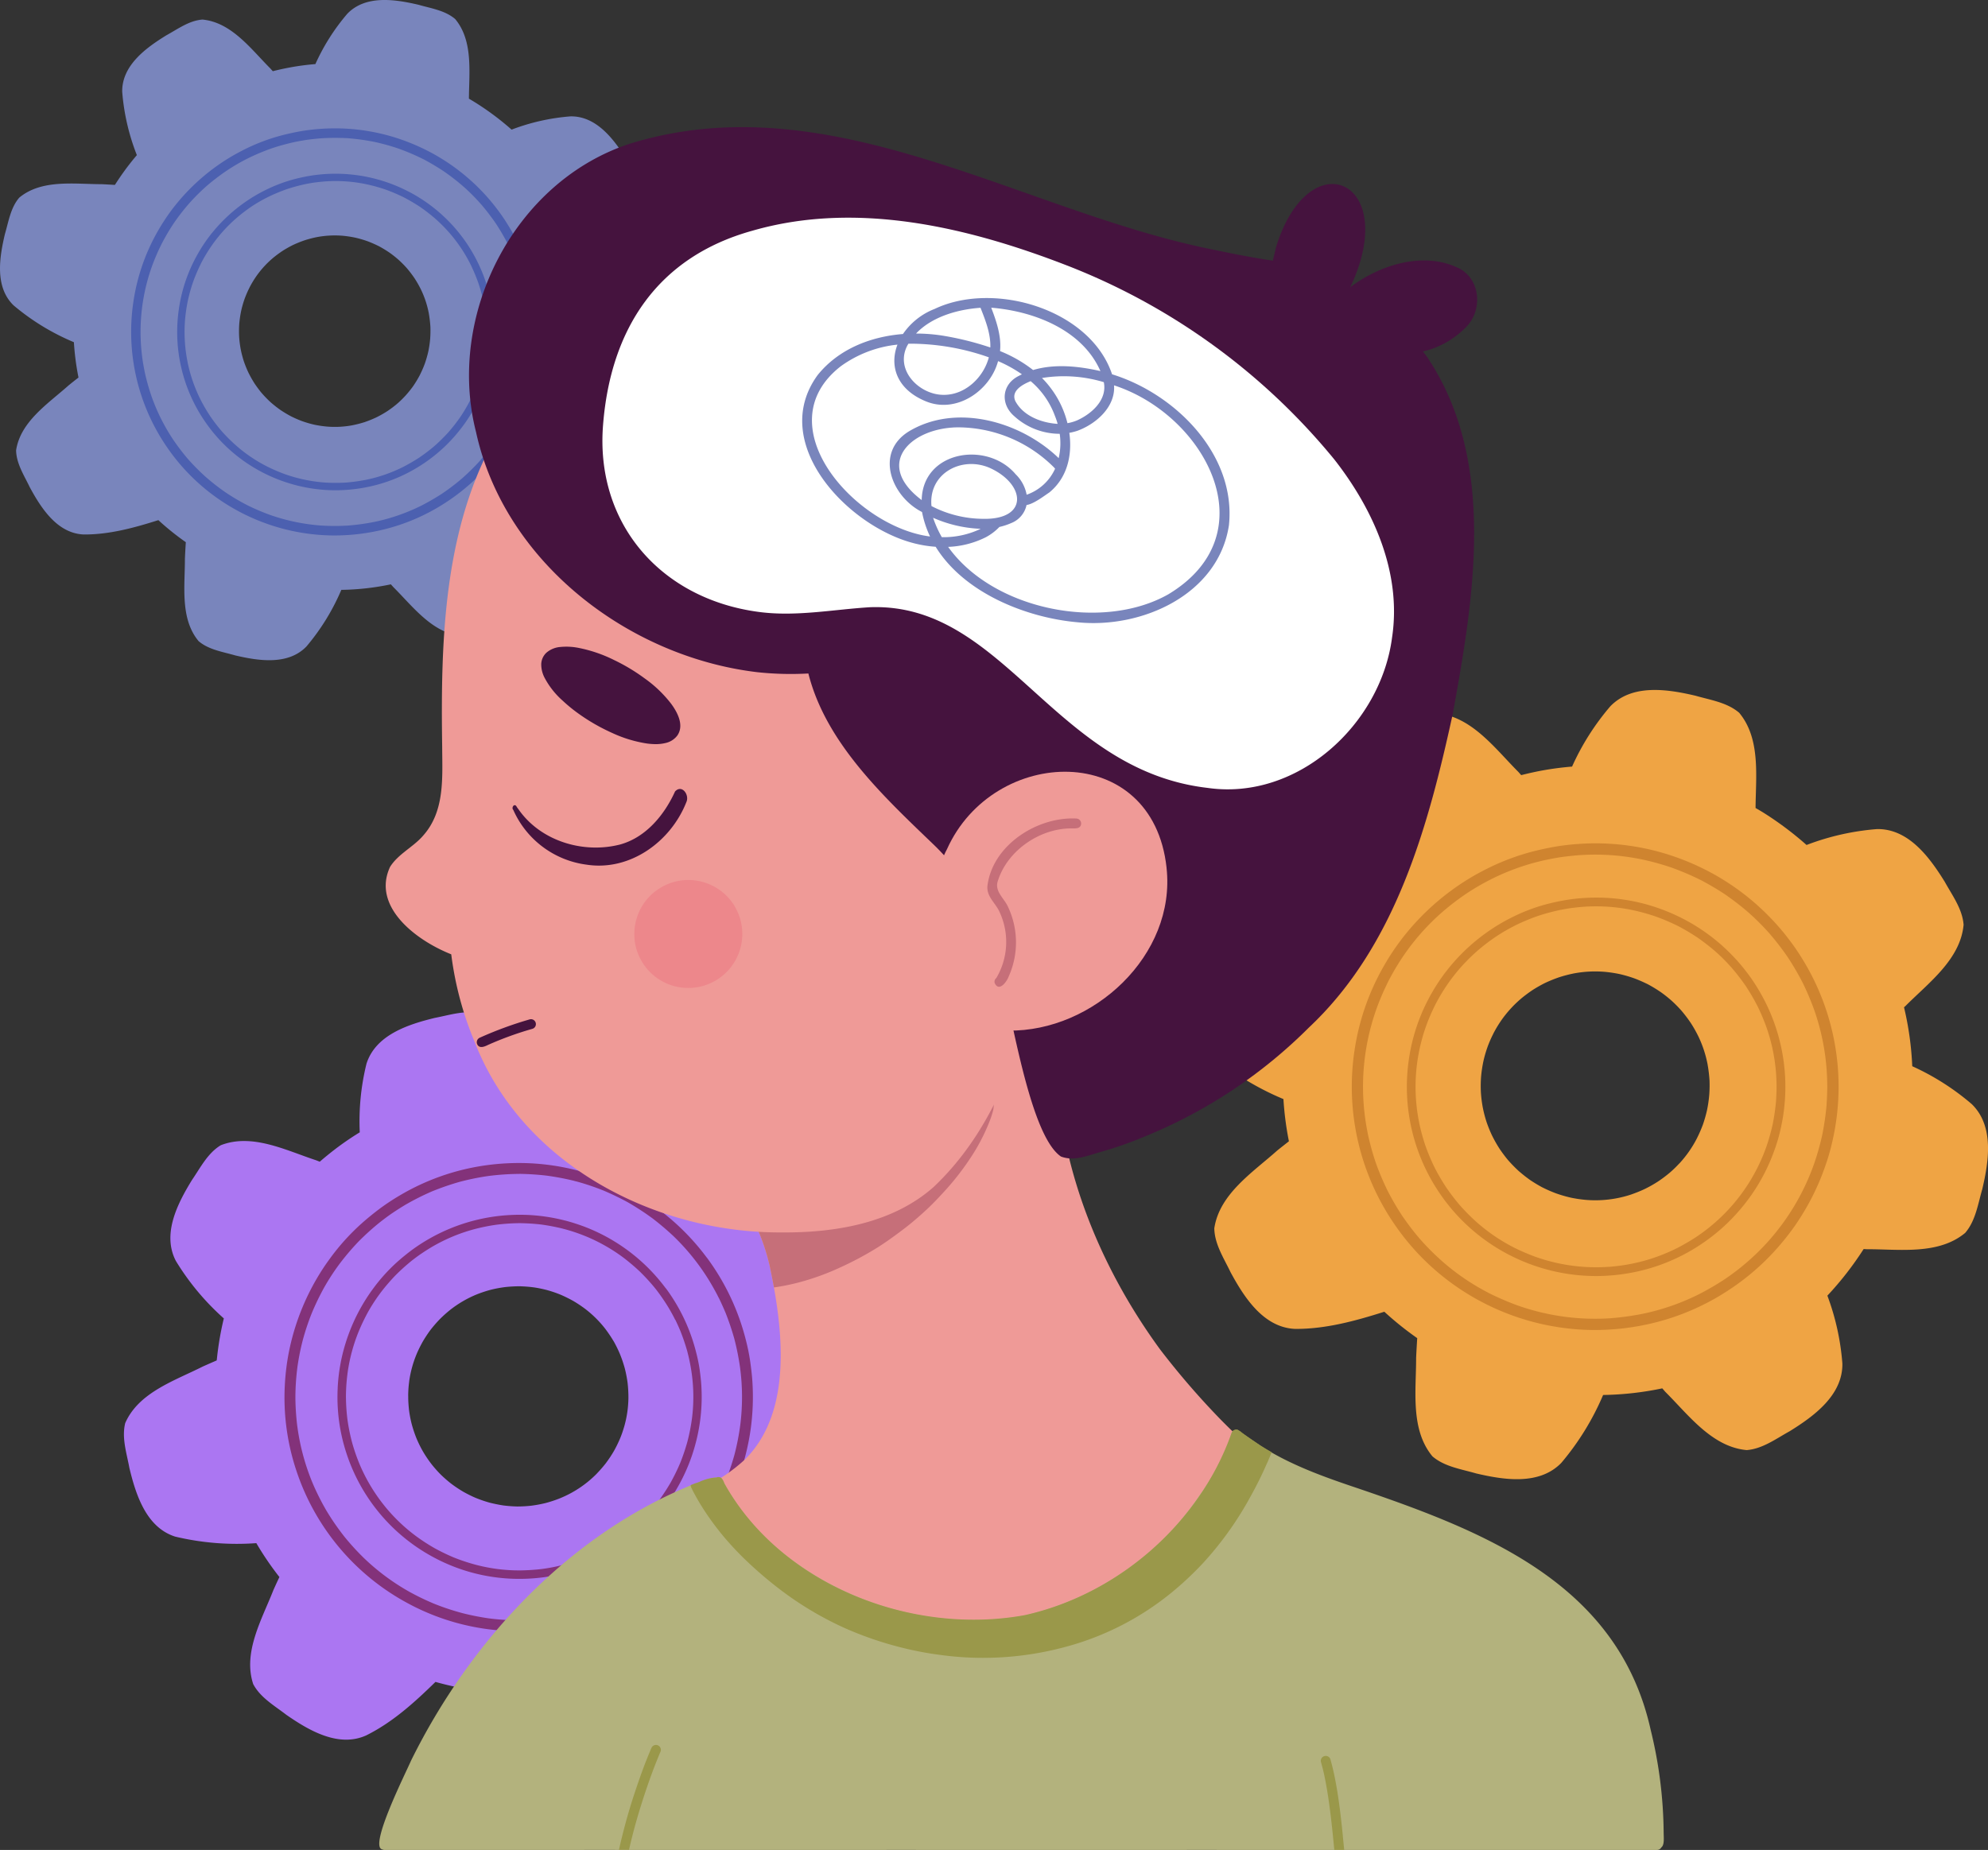 <svg id="Grupo_1188499" data-name="Grupo 1188499" xmlns="http://www.w3.org/2000/svg" xmlns:xlink="http://www.w3.org/1999/xlink" width="341.764" height="318.104" viewBox="0 0 341.764 318.104">
  <rect x="0" y="0" width="341.764" height="318.104" fill="#333333" stroke="none"/>
  <defs>
    <clipPath id="clip-path">
      <rect id="Rectángulo_411017" data-name="Rectángulo 411017" width="341.764" height="318.104" fill="none"/>
    </clipPath>
    <clipPath id="clip-path-3">
      <rect id="Rectángulo_411015" data-name="Rectángulo 411015" width="18.578" height="18.572" fill="none"/>
    </clipPath>
  </defs>
  <g id="Grupo_1188498" data-name="Grupo 1188498" clip-path="url(#clip-path)">
    <g id="Grupo_1188497" data-name="Grupo 1188497">
      <g id="Grupo_1188496" data-name="Grupo 1188496" clip-path="url(#clip-path)">
        <path id="Trazado_1321434" data-name="Trazado 1321434" d="M499.689,282.665a42.77,42.77,0,0,0-10.219-6.506,53.528,53.528,0,0,0-1.413-10.135c.085-.077.172-.152.256-.229,3.948-3.968,9.439-7.988,9.985-13.958-.208-2.73-1.951-5.056-3.236-7.386-2.588-4.176-6.2-9.145-11.633-9.07a43.277,43.277,0,0,0-12.13,2.735,56.368,56.368,0,0,0-7.344-5.515c-.467-.293-.946-.568-1.422-.847.042-5.481.892-11.918-2.814-16.372-2.078-1.785-4.955-2.194-7.508-2.932-4.788-1.123-10.854-2.083-14.641,1.814a42.967,42.967,0,0,0-6.581,10.372,52.042,52.042,0,0,0-5.289.7c-1.159.218-2.31.481-3.457.769-.177-.2-.349-.4-.526-.592-3.954-3.958-7.957-9.464-13.928-10.03-2.724.2-5.055,1.941-7.391,3.215-4.186,2.578-9.166,6.173-9.1,11.607a45.116,45.116,0,0,0,3.021,13.042c-.125.145-.255.284-.378.431a55.116,55.116,0,0,0-4.069,5.566c-.035.043-.063.089-.1.133-.9-.055-1.793-.114-2.69-.158-5.6,0-12.32-1.062-16.941,2.76-1.79,2.068-2.2,4.944-2.957,7.5-1.133,4.783-2.113,10.849,1.769,14.646a47.559,47.559,0,0,0,12.416,7.584,53.888,53.888,0,0,0,.941,7.256c-.68.537-1.363,1.069-2.038,1.615-4.17,3.731-9.894,7.422-10.788,13.347.045,2.735,1.653,5.161,2.8,7.563,2.34,4.322,5.652,9.494,11.076,9.737,5.23.041,10.362-1.369,15.355-2.95a54.827,54.827,0,0,0,5.651,4.539c-.068,1.133-.136,2.266-.187,3.4.015,5.592-1.026,12.32,2.811,16.931,2.073,1.78,4.954,2.189,7.507,2.932,4.788,1.123,10.854,2.083,14.641-1.815a45.716,45.716,0,0,0,7.188-11.674,53.089,53.089,0,0,0,10.169-1.14c.188.208.365.424.554.631,3.963,3.943,7.988,9.439,13.958,9.985,2.725-.208,5.051-1.956,7.381-3.236,4.176-2.588,9.145-6.2,9.07-11.633a42.455,42.455,0,0,0-2.578-11.688,55.643,55.643,0,0,0,6.233-8.012c.177.008.354.021.531.029,5.6-.015,12.325,1.026,16.931-2.811,1.784-2.073,2.189-4.954,2.932-7.508,1.122-4.782,2.083-10.854-1.815-14.641m-50.237,10.182c-.3.314-.6.632-.92.935q-.333.318-.682.622c-.005.005-.01.005-.015.01l-.122.106a22.581,22.581,0,0,1-1.886,1.416,21.572,21.572,0,0,1-2.351,1.335,22.972,22.972,0,0,1-2.239.91c0,.005-.02.01-.045.02l-.045.015a19.56,19.56,0,0,1-7.786.925,21.966,21.966,0,0,1-2.634-.394,22.894,22.894,0,0,1-2.553-.748,23.42,23.42,0,0,1-2.179-.95h-.005a.836.836,0,0,0-.1-.05,24.349,24.349,0,0,1-2.1-1.264c-.652-.46-1.325-.991-1.977-1.557a23.277,23.277,0,0,1-1.9-1.956c-.44-.531-.925-1.178-1.385-1.855a22.98,22.98,0,0,1-1.289-2.275l-.02-.04a.235.235,0,0,1-.025-.05,22.84,22.84,0,0,1-.875-2.154l-.02-.051a.327.327,0,0,0-.01-.035,21.753,21.753,0,0,1-.632-2.4,21.349,21.349,0,0,1-.349-2.781,21.821,21.821,0,0,1,.03-2.553,22.185,22.185,0,0,1,.425-2.826,20.946,20.946,0,0,1,.693-2.366l.015-.056s.01-.02.02-.045c.237-.627.5-1.244.793-1.845.066-.132.137-.263.192-.394.02-.035.035-.071.056-.106.03-.056.1-.192.177-.324.03-.061.066-.121.1-.182s.056-.1.081-.147l.015-.03c.03-.045.056-.091.086-.141.247-.425.516-.834.788-1.239l.016-.02.03-.045a19.768,19.768,0,0,1,3.4-3.731.2.2,0,0,0,.035-.035c.015-.01.025-.02.04-.03a23.746,23.746,0,0,1,1.926-1.426c.591-.379,1.3-.789,2.042-1.163a23.594,23.594,0,0,1,2.513-1.022,22.956,22.956,0,0,1,2.376-.627,19.806,19.806,0,0,1,5.45-.3,22.515,22.515,0,0,1,2.523.379,21.993,21.993,0,0,1,2.659.779c.738.283,1.451.6,2.158.945.036.015.066.035.1.051a24.082,24.082,0,0,1,2.249,1.375,21.923,21.923,0,0,1,1.785,1.421,21.325,21.325,0,0,1,1.749,1.775,23.748,23.748,0,0,1,1.577,2.088,22.246,22.246,0,0,1,1.259,2.22,19.634,19.634,0,0,1,1.607,4.828,24.717,24.717,0,0,1,.344,2.861,23.04,23.04,0,0,1-.04,2.331,21.913,21.913,0,0,1-.394,2.745,22.96,22.96,0,0,1-.7,2.457,23.448,23.448,0,0,1-1.087,2.477,19.438,19.438,0,0,1-2.947,4.2" transform="translate(-160.729 -92.818)" fill="#efa444"/>
        <path id="Trazado_1321435" data-name="Trazado 1321435" d="M455.848,342.147a41.981,41.981,0,0,1-22.619-6.774,41.4,41.4,0,0,1-11.491-11.133,41.8,41.8,0,0,1-7.073-30.09,41.337,41.337,0,0,1,4.99-14.484l.057-.1a41.365,41.365,0,0,1,3.272-4.9l.018-.024.091-.117.085-.108.182-.229.073-.091.095-.118.024-.027a42.376,42.376,0,0,1,11.513-9.841c.826-.484,1.672-.926,2.5-1.34A39.876,39.876,0,0,1,445,259.949c1.37-.364,2.75-.663,4.151-.91a40.313,40.313,0,0,1,4.135-.48,41.383,41.383,0,0,1,16.142,2.1,42.809,42.809,0,0,1,7.412,3.332,42.177,42.177,0,0,1,6.618,4.692l.081.076a5.472,5.472,0,0,1,.421.371c.043.038.086.077.13.114l.394.364c.232.213.46.425.682.642.48.47.95.95,1.416,1.441a38.811,38.811,0,0,1,2.644,3.114,37.334,37.334,0,0,1,2.27,3.261,41.777,41.777,0,0,1,5.794,15.151,41.863,41.863,0,0,1-.43,16.339,35.862,35.862,0,0,1-1.082,3.893c-.435,1.269-.895,2.522-1.446,3.746a41.952,41.952,0,0,1-3.944,7.017,43.183,43.183,0,0,1-5.243,6.163,42.1,42.1,0,0,1-6.375,5.061,41.267,41.267,0,0,1-14.934,5.975,42.9,42.9,0,0,1-7.768.734h-.219m2.976-2.036a46.461,46.461,0,0,0,5.272-.727,39.527,39.527,0,0,0,9.848-3.415c1.419-.731,2.786-1.524,4.124-2.388a40.187,40.187,0,0,0,7.688-6.632,39.9,39.9,0,0,0,7.958-13.467,45.436,45.436,0,0,0,1.385-4.945c.007-.035.014-.071.021-.105,0-.007,0-.014,0-.009a47.814,47.814,0,0,0,.711-4.967c0-.024,0-.047,0-.071l0-.028c.062-.907.1-1.809.115-2.716.015-.986-.03-1.967-.085-2.937a39.773,39.773,0,0,0-2.187-10.675c-.548-1.5-1.164-2.963-1.857-4.4a46.583,46.583,0,0,0-2.7-4.644,48.08,48.08,0,0,0-2.953-3.847l-.075-.085-.006-.006,0,0a40.849,40.849,0,0,0-3.361-3.407c-.132-.118-.286-.234-.413-.369l-.042-.035a47.333,47.333,0,0,0-3.916-3.012c-1.359-.9-2.758-1.719-4.127-2.438l-.09-.044-.006,0a45.935,45.935,0,0,0-5.075-2.152h0a45.025,45.025,0,0,0-5.1-1.391,39.465,39.465,0,0,0-10.513-.71c-.887.065-1.766.153-2.649.265-.92.112-1.83.28-2.74.459a39.577,39.577,0,0,0-9.585,3.268c-.137.067-.274.134-.39.2a40.317,40.317,0,0,0-4.064,2.356,43.98,43.98,0,0,0-4.257,3.251,39.484,39.484,0,0,0-6.361,7.075l-.114.163-.092.131-.027.039c-.035.05-.069.1-.094.139a42.518,42.518,0,0,0-2.626,4.44l0,.01q-.291.582-.565,1.173-.741,1.6-1.355,3.269l-.033.088c-.017.048-.035.1-.044.127a40.082,40.082,0,0,0-2.219,10.717,39.864,39.864,0,0,0,.723,10.648l0,.018,0,.016a44.423,44.423,0,0,0,1.363,4.986,45.748,45.748,0,0,0,2.073,4.914,45.22,45.22,0,0,0,2.53,4.326,46.676,46.676,0,0,0,2.96,3.874,43.774,43.774,0,0,0,3.833,3.852,39.483,39.483,0,0,0,8.3,5.617l.071.035.025.012a47.163,47.163,0,0,0,4.459,1.914,39.961,39.961,0,0,0,16.247,2.246" transform="translate(-181.817 -113.446)" fill="#cf842f"/>
        <path id="Trazado_1321436" data-name="Trazado 1321436" d="M463.457,340.164a32.642,32.642,0,0,1-17.589-5.268,32.2,32.2,0,0,1-8.936-8.657,32.514,32.514,0,0,1-5.5-23.4,32.138,32.138,0,0,1,3.88-11.263l.044-.076a32.251,32.251,0,0,1,2.544-3.812l.014-.018.071-.091.066-.084.141-.178.057-.071.073-.092.019-.021a32.973,32.973,0,0,1,8.953-7.653c.643-.376,1.3-.72,1.942-1.042a31.02,31.02,0,0,1,5.783-2.194c1.065-.283,2.139-.515,3.227-.707a31.327,31.327,0,0,1,3.216-.374,32.188,32.188,0,0,1,12.553,1.635,33.25,33.25,0,0,1,5.764,2.591,32.785,32.785,0,0,1,5.146,3.648l.063.059a4.092,4.092,0,0,1,.327.288l.1.089.306.283c.181.165.358.33.531.5q.56.548,1.1,1.12a30.04,30.04,0,0,1,2.056,2.422,28.853,28.853,0,0,1,1.765,2.536,32.479,32.479,0,0,1,4.505,11.782,32.555,32.555,0,0,1-.334,12.706,27.891,27.891,0,0,1-.842,3.027c-.338.986-.7,1.961-1.124,2.913a32.608,32.608,0,0,1-3.066,5.457,33.6,33.6,0,0,1-4.077,4.792,32.739,32.739,0,0,1-4.958,3.936,32.081,32.081,0,0,1-11.613,4.647,33.4,33.4,0,0,1-6.04.571h-.171m2.314-1.583a30.953,30.953,0,0,0,11.758-3.22c1.1-.568,2.166-1.185,3.207-1.857a31.276,31.276,0,0,0,5.978-5.158,31.032,31.032,0,0,0,6.189-10.472,35.326,35.326,0,0,0,1.077-3.845l.016-.082c0-.006,0-.011,0-.007a37.11,37.11,0,0,0,.553-3.861c0-.019,0-.038,0-.056l0-.022c.048-.705.074-1.407.089-2.112.012-.766-.024-1.529-.066-2.284a30.9,30.9,0,0,0-1.7-8.3,37.079,37.079,0,0,0-1.444-3.424,36.239,36.239,0,0,0-2.1-3.612,37.538,37.538,0,0,0-2.3-2.992l-.059-.066,0-.005,0,0a31.858,31.858,0,0,0-2.613-2.649c-.1-.092-.222-.182-.322-.287l-.032-.028a36.99,36.99,0,0,0-3.045-2.341c-1.057-.7-2.144-1.337-3.209-1.9l-.07-.035-.005,0a35.676,35.676,0,0,0-3.947-1.673h0a35.027,35.027,0,0,0-3.968-1.082,30.719,30.719,0,0,0-8.176-.552c-.69.05-1.373.119-2.06.206-.715.087-1.423.218-2.131.357a35.226,35.226,0,0,0-3.829,1.039,35.765,35.765,0,0,0-3.624,1.5c-.107.052-.213.1-.3.153a31.49,31.49,0,0,0-3.161,1.832,34.377,34.377,0,0,0-3.31,2.528,33.673,33.673,0,0,0-2.736,2.709,33.329,33.329,0,0,0-2.211,2.793l-.089.127-.071.1-.021.03c-.027.039-.054.078-.073.108a33.028,33.028,0,0,0-2.042,3.453l0,.007q-.226.453-.439.912-.577,1.248-1.054,2.542l-.025.068c-.014.038-.028.075-.035.1a31.137,31.137,0,0,0-1.725,8.334,31.008,31.008,0,0,0,.562,8.28l0,.014,0,.012a34.609,34.609,0,0,0,1.06,3.877,35.609,35.609,0,0,0,1.612,3.821,35,35,0,0,0,1.968,3.364,35.983,35.983,0,0,0,2.3,3.013,33.942,33.942,0,0,0,2.98,3,30.707,30.707,0,0,0,6.452,4.368l.055.027a.077.077,0,0,0,.02.01,36.533,36.533,0,0,0,3.467,1.489,31.077,31.077,0,0,0,12.635,1.747" transform="translate(-189.219 -120.744)" fill="#cf842f"/>
        <path id="Trazado_1321437" data-name="Trazado 1321437" d="M73.958,58.151a19.19,19.19,0,0,0,.034-1.95,20.651,20.651,0,0,0-.288-2.394,16.4,16.4,0,0,0-1.345-4.039,18.556,18.556,0,0,0-1.053-1.857,19.9,19.9,0,0,0-1.319-1.747,18,18,0,0,0-1.464-1.484,18.39,18.39,0,0,0-1.493-1.189,20.1,20.1,0,0,0-1.882-1.15c-.03-.012-.055-.03-.085-.042-.592-.292-1.188-.554-1.805-.791a18.453,18.453,0,0,0-2.225-.651,18.858,18.858,0,0,0-2.111-.317,16.628,16.628,0,0,0-4.559.254,19.112,19.112,0,0,0-1.987.525,19.583,19.583,0,0,0-2.1.854c-.617.313-1.214.655-1.708.972a19.867,19.867,0,0,0-1.611,1.193c-.013.008-.021.017-.034.025a.183.183,0,0,1-.03.03,16.521,16.521,0,0,0-2.842,3.121l-.025.038-.012.017c-.228.338-.453.681-.66,1.036-.026.042-.047.08-.072.118l-.012.025c-.021.038-.047.08-.068.123s-.059.1-.084.152c-.063.11-.123.224-.148.27-.017.03-.03.059-.047.089-.047.11-.106.22-.161.33-.245.5-.465,1.019-.664,1.543-.008.021-.017.038-.017.038l-.013.047a17.687,17.687,0,0,0-.58,1.979,18.647,18.647,0,0,0-.355,2.364,18.336,18.336,0,0,0-.025,2.136,17.842,17.842,0,0,0,.292,2.326,18.18,18.18,0,0,0,.529,2.009.178.178,0,0,1,.008.03l.017.042a19.03,19.03,0,0,0,.732,1.8.2.2,0,0,0,.021.042l.017.034a19.006,19.006,0,0,0,1.078,1.9c.385.567.791,1.108,1.159,1.552a19.45,19.45,0,0,0,1.59,1.637c.546.474,1.108.918,1.654,1.3a20.283,20.283,0,0,0,1.755,1.057.785.785,0,0,1,.08.042h0a19.581,19.581,0,0,0,1.822.8A19.174,19.174,0,0,0,54,73.02a18.5,18.5,0,0,0,2.2.33,16.372,16.372,0,0,0,4.293-.207,19.847,19.847,0,0,0,2.221-.567l.038-.013c.021-.008.038-.013.038-.017a19.242,19.242,0,0,0,1.874-.761,18.067,18.067,0,0,0,1.967-1.117,18.964,18.964,0,0,0,1.578-1.184l.1-.089s.008,0,.012-.008q.292-.253.571-.52c.267-.254.52-.52.77-.783A18.643,18.643,0,0,0,71,66.436a18.882,18.882,0,0,0,1.133-1.861,19.593,19.593,0,0,0,.909-2.073,19.317,19.317,0,0,0,.588-2.055,18.358,18.358,0,0,0,.33-2.3m37.733,1.417c3.261,3.168,2.457,8.247,1.518,12.248-.622,2.136-.96,4.546-2.453,6.281-3.853,3.21-9.482,2.338-14.164,2.351-.148-.008-.292-.013-.439-.021a46.2,46.2,0,0,1-5.215,6.7A35.52,35.52,0,0,1,93.091,96.9c.063,4.542-4.094,7.566-7.587,9.731-1.95,1.071-3.895,2.534-6.174,2.707-5-.457-8.361-5.054-11.677-8.353-.152-.169-.309-.338-.457-.507a44.34,44.34,0,0,1-8.517.952,38.178,38.178,0,0,1-6.01,9.748c-3.168,3.261-8.243,2.457-12.248,1.518-2.136-.622-4.546-.964-6.281-2.453-3.21-3.857-2.339-9.486-2.351-14.164.042-.952.093-1.9.157-2.846a45.1,45.1,0,0,1-4.72-3.793c-4.178,1.324-8.475,2.5-12.852,2.465-4.538-.2-7.308-4.529-9.266-8.145-.955-2.009-2.3-4.039-2.339-6.327.748-4.957,5.536-8.044,9.025-11.165q.843-.685,1.7-1.349a45.162,45.162,0,0,1-.791-6.077A39.83,39.83,0,0,1,2.323,52.5C-.925,49.328-.1,44.253.843,40.252c.63-2.135.977-4.542,2.474-6.272,3.865-3.2,9.49-2.309,14.172-2.309.748.038,1.5.076,2.25.127a1.008,1.008,0,0,1,.081-.105,46.149,46.149,0,0,1,3.4-4.657c.1-.118.2-.241.309-.359a37.8,37.8,0,0,1-2.521-10.912c-.05-4.547,4.115-7.554,7.617-9.71,1.954-1.066,3.9-2.525,6.183-2.69,5,.474,8.345,5.08,11.652,8.391.148.16.292.321.435.486.96-.241,1.928-.453,2.9-.635a43.292,43.292,0,0,1,4.424-.588,35.955,35.955,0,0,1,5.507-8.674C62.894-.915,67.97-.112,71.975.827c2.136.617,4.542.96,6.281,2.453,3.1,3.722,2.39,9.105,2.356,13.685.4.233.8.474,1.188.719a47.1,47.1,0,0,1,6.149,4.606,36.176,36.176,0,0,1,10.142-2.28c4.542-.063,7.566,4.094,9.732,7.587,1.074,1.95,2.533,3.895,2.707,6.179-.457,4.995-5.05,8.357-8.353,11.677-.072.063-.144.131-.216.195a44.609,44.609,0,0,1,1.188,8.475,35.9,35.9,0,0,1,8.543,5.443" transform="translate(0 0)" fill="#7985bc"/>
        <path id="Trazado_1321438" data-name="Trazado 1321438" d="M107.473,80.666c.008-.638-.021-1.278-.055-1.908a25.751,25.751,0,0,0-1.426-6.949c-.355-.977-.757-1.924-1.205-2.863a26.033,26.033,0,0,0-3.675-5.523c-.017-.017-.034-.038-.051-.055a25.79,25.79,0,0,0-2.186-2.216c-.085-.08-.186-.152-.267-.241a.1.1,0,0,1-.03-.025,31.6,31.6,0,0,0-2.546-1.958c-.884-.583-1.8-1.117-2.686-1.586a.341.341,0,0,1-.059-.03h0a29.524,29.524,0,0,0-3.3-1.4,28.947,28.947,0,0,0-3.316-.9,25.677,25.677,0,0,0-6.839-.461c-.579.042-1.15.1-1.725.173-.6.072-1.188.182-1.781.3a29.709,29.709,0,0,0-3.2.871,30.052,30.052,0,0,0-3.033,1.256c-.089.042-.177.089-.254.127A26.418,26.418,0,0,0,67.185,58.8a29.8,29.8,0,0,0-2.765,2.115,25.845,25.845,0,0,0-4.141,4.605c-.025.034-.05.072-.072.106s-.042.055-.063.085a.094.094,0,0,1-.017.025c-.021.034-.043.068-.059.089a27.684,27.684,0,0,0-1.708,2.889l0,.008c-.122.254-.245.507-.364.761-.321.7-.617,1.4-.884,2.127-.008.021-.013.038-.021.059s-.021.059-.03.08a28.268,28.268,0,0,0-.977,3.523,27.874,27.874,0,0,0-.465,3.451,26.063,26.063,0,0,0,.469,6.923.015.015,0,0,0,0,.013v.013a25.779,25.779,0,0,0,2.238,6.437,28.914,28.914,0,0,0,1.645,2.817,30.482,30.482,0,0,0,1.924,2.52,28.421,28.421,0,0,0,2.5,2.5,25.489,25.489,0,0,0,5.4,3.654.5.5,0,0,0,.047.025l.017.008a31.432,31.432,0,0,0,2.9,1.243,26.319,26.319,0,0,0,6.97,1.463,30.169,30.169,0,0,0,3.6,0,31.267,31.267,0,0,0,3.43-.474,25.712,25.712,0,0,0,6.4-2.221c.926-.477,1.814-.994,2.686-1.556a30.51,30.51,0,0,0,2.707-2.055,31.312,31.312,0,0,0,2.292-2.258,29.1,29.1,0,0,0,2.212-2.838,29.75,29.75,0,0,0,1.59-2.7,29.358,29.358,0,0,0,1.375-3.227,28.07,28.07,0,0,0,.9-3.214.408.408,0,0,0,.017-.067v-.008a31.367,31.367,0,0,0,.461-3.231c0-.013,0-.03,0-.047v-.017c.042-.588.063-1.176.076-1.768m.867-4.826a27.224,27.224,0,0,1-.279,10.628,22.862,22.862,0,0,1-.7,2.533c-.283.825-.583,1.641-.943,2.436A26.993,26.993,0,0,1,103.853,96a27.767,27.767,0,0,1-3.413,4.009,27.247,27.247,0,0,1-4.145,3.295,26.823,26.823,0,0,1-9.719,3.887,27.757,27.757,0,0,1-5.05.477h-.144a27.053,27.053,0,0,1-5.024-.5,27.449,27.449,0,0,1-9.689-3.908,26.912,26.912,0,0,1-7.477-7.245,27.2,27.2,0,0,1-4.6-19.573,26.838,26.838,0,0,1,3.248-9.423.464.464,0,0,1,.034-.063A26.85,26.85,0,0,1,60,63.771a.022.022,0,0,1,.008-.017c.021-.026.043-.051.059-.076a.873.873,0,0,0,.055-.072c.042-.047.08-.1.122-.148A.549.549,0,0,1,60.3,63.4c.021-.026.038-.051.059-.076a.053.053,0,0,1,.017-.017,27.536,27.536,0,0,1,7.49-6.4c.537-.317,1.087-.6,1.624-.871A26.011,26.011,0,0,1,74.324,54.2c.893-.237,1.789-.431,2.7-.592a27.239,27.239,0,0,1,13.2,1.057,27.854,27.854,0,0,1,4.821,2.166,27.335,27.335,0,0,1,4.306,3.053l.05.047c.089.08.19.157.275.241.025.025.055.05.085.076.085.08.169.157.254.237.153.14.3.275.444.419.313.3.622.618.922.935a26.1,26.1,0,0,1,1.721,2.026,25.409,25.409,0,0,1,1.476,2.123,27.2,27.2,0,0,1,3.768,9.858" transform="translate(-23.834 -23.362)" fill="#4c60b0"/>
        <path id="Trazado_1321439" data-name="Trazado 1321439" d="M108.568,74.6c.013-.825-.025-1.645-.072-2.453a33.493,33.493,0,0,0-1.827-8.932c-.461-1.256-.977-2.479-1.556-3.684a39.574,39.574,0,0,0-2.254-3.886c-.778-1.125-1.611-2.208-2.47-3.219-.021-.021-.043-.046-.064-.067v0a35.125,35.125,0,0,0-2.812-2.85c-.11-.1-.237-.195-.347-.3l-.034-.034a38.82,38.82,0,0,0-3.277-2.516c-1.134-.749-2.305-1.438-3.451-2.043-.026-.013-.051-.021-.076-.034l0,0a38.092,38.092,0,0,0-4.242-1.8,37.529,37.529,0,0,0-4.267-1.167,39.635,39.635,0,0,0-4.326-.588,38.46,38.46,0,0,0-4.471,0c-.74.054-1.476.127-2.216.219-.77.1-1.531.237-2.292.385a38.434,38.434,0,0,0-4.119,1.117,37.667,37.667,0,0,0-3.9,1.62c-.114.055-.228.11-.326.16a33.748,33.748,0,0,0-3.4,1.971A37.77,37.77,0,0,0,53.2,49.206a36.021,36.021,0,0,0-2.943,2.918,35.25,35.25,0,0,0-2.377,3l-.1.135c-.025.038-.05.076-.076.11a.127.127,0,0,0-.021.034l-.081.114a36.252,36.252,0,0,0-2.195,3.718l0,0c-.161.325-.321.655-.474.981-.41.9-.791,1.805-1.133,2.736-.008.025-.017.05-.025.072-.017.042-.03.085-.038.105A33.44,33.44,0,0,0,41.881,72.1a33.408,33.408,0,0,0,.6,8.907c0,.008,0,.012,0,.017v.013a37.373,37.373,0,0,0,1.142,4.17,33.411,33.411,0,0,0,3.848,7.731,38.14,38.14,0,0,0,2.478,3.24A36.628,36.628,0,0,0,53.165,99.4a38.249,38.249,0,0,0,3.075,2.4,36.687,36.687,0,0,0,3.866,2.3.446.446,0,0,0,.059.03l.021.012a39.09,39.09,0,0,0,3.73,1.6,33.753,33.753,0,0,0,8.961,1.882,38.411,38.411,0,0,0,4.631,0,38.766,38.766,0,0,0,4.412-.609,33.386,33.386,0,0,0,8.238-2.855q1.777-.92,3.447-2a37.9,37.9,0,0,0,3.481-2.648,39.025,39.025,0,0,0,2.952-2.9,36.971,36.971,0,0,0,2.842-3.65,33.486,33.486,0,0,0,3.815-7.617,38.077,38.077,0,0,0,1.159-4.136c0-.03.013-.059.017-.085v-.008a39.1,39.1,0,0,0,.6-4.157c0-.017,0-.038,0-.059v-.021c.05-.761.08-1.514.1-2.275m1.117-6.209a35.013,35.013,0,0,1-.36,13.669,29.912,29.912,0,0,1-.9,3.256c-.364,1.062-.748,2.11-1.21,3.134a35.076,35.076,0,0,1-3.3,5.87,36.181,36.181,0,0,1-4.386,5.156,35.227,35.227,0,0,1-5.333,4.233,34.519,34.519,0,0,1-12.493,5,35.673,35.673,0,0,1-6.5.618c-.063,0-.122,0-.186,0A35.111,35.111,0,0,1,56.1,103.657a34.629,34.629,0,0,1-9.613-9.312,34.973,34.973,0,0,1-5.916-25.173A34.583,34.583,0,0,1,44.74,57.055a.845.845,0,0,0,.047-.08,35.431,35.431,0,0,1,2.736-4.1c.008,0,.012-.013.017-.017l.076-.1c.026-.03.047-.059.072-.089l.152-.19c.021-.025.038-.05.059-.076s.054-.068.08-.1c.008,0,.012-.013.021-.021a35.473,35.473,0,0,1,9.63-8.234c.694-.4,1.4-.774,2.089-1.121a33.419,33.419,0,0,1,6.221-2.36c1.146-.3,2.3-.554,3.472-.761a33.846,33.846,0,0,1,3.46-.4,34.623,34.623,0,0,1,13.5,1.759,35.779,35.779,0,0,1,6.2,2.787,35.223,35.223,0,0,1,5.536,3.925l.068.063a4.224,4.224,0,0,1,.351.313c.038.03.072.064.11.093l.33.3c.195.178.385.355.571.537.4.393.8.8,1.184,1.206a32.357,32.357,0,0,1,2.212,2.605,30.989,30.989,0,0,1,1.9,2.728,34.947,34.947,0,0,1,4.847,12.675" transform="translate(-17.642 -17.255)" fill="#4c60b0"/>
        <path id="Trazado_1321440" data-name="Trazado 1321440" d="M123.241,369.006a22.066,22.066,0,0,0-.977-2.019,23.82,23.82,0,0,0-1.538-2.307,18.908,18.908,0,0,0-3.477-3.447,21.319,21.319,0,0,0-2.045-1.358,22.849,22.849,0,0,0-2.262-1.108,20.772,20.772,0,0,0-2.272-.764,21.311,21.311,0,0,0-2.149-.444,23.085,23.085,0,0,0-2.529-.2c-.037,0-.072,0-.109,0-.759.008-1.507.048-2.264.126a21.206,21.206,0,0,0-2.621.486,21.734,21.734,0,0,0-2.33.77,19.105,19.105,0,0,0-4.547,2.628,22.093,22.093,0,0,0-1.767,1.57,22.649,22.649,0,0,0-1.713,1.968c-.471.642-.9,1.3-1.248,1.886a22.785,22.785,0,0,0-1.034,2.06c-.009.016-.013.029-.022.044a.189.189,0,0,1-.015.046,18.977,18.977,0,0,0-1.3,4.679c0,.017,0,.035-.006.052l0,.024c-.058.466-.111.934-.139,1.406,0,.057-.006.107-.012.159v.033c0,.05-.006.107-.006.161s-.008.135-.007.2c-.008.146-.01.293-.012.355,0,.039,0,.076,0,.116.009.137.006.281.006.422.01.644.052,1.288.12,1.929,0,.026,0,.048,0,.048l.011.054a20.343,20.343,0,0,0,.433,2.332,21.32,21.32,0,0,0,.863,2.611,20.889,20.889,0,0,0,1.083,2.2,20.454,20.454,0,0,0,1.507,2.236,20.941,20.941,0,0,0,1.586,1.787c.008.007.013.015.024.026l.039.035a21.906,21.906,0,0,0,1.687,1.469.219.219,0,0,0,.043.032l.035.026a21.849,21.849,0,0,0,2.1,1.393c.689.382,1.387.727,2,.991a22.354,22.354,0,0,0,2.482.854c.806.2,1.614.366,2.374.478a23.537,23.537,0,0,0,2.35.174.736.736,0,0,1,.1,0l0,0a22.542,22.542,0,0,0,2.284-.131,22.024,22.024,0,0,0,2.517-.467,21.256,21.256,0,0,0,2.433-.806,18.814,18.814,0,0,0,6.282-4.177l.033-.033c.017-.02.033-.033.03-.037a22.18,22.18,0,0,0,1.528-1.754,20.717,20.717,0,0,0,1.438-2.167,21.783,21.783,0,0,0,1-2.034l.058-.144c0-.007.007-.009.009-.016q.167-.412.316-.83c.141-.4.264-.8.383-1.2a18.708,18.708,0,0,0,.707-4.883,22.461,22.461,0,0,0-.143-2.6,22,22,0,0,0-.465-2.414,20.885,20.885,0,0,0-.854-2.528m39.459-18.14c4.991,1.557,6.8,7.188,7.918,11.781.471,2.515,1.376,5.165.744,7.719-2.287,5.3-8.516,7.324-13.315,9.768-.156.068-.306.139-.462.207a53.121,53.121,0,0,1-1.873,9.582A40.885,40.885,0,0,1,163,398.84c2.423,4.629-.273,9.89-2.733,13.927-1.445,2.111-2.682,4.623-4.931,5.984-5.363,2.125-11.2-.845-16.321-2.508-.244-.094-.493-.187-.732-.283a51.036,51.036,0,0,1-8.247,5.4,43.909,43.909,0,0,1-1.105,13.125c-1.558,4.991-7.183,6.8-11.781,7.918-2.514.471-5.166,1.372-7.719.744-5.3-2.291-7.326-8.52-9.768-13.314q-.677-1.5-1.318-3a51.8,51.8,0,0,1-6.814-1.443c-3.6,3.529-7.4,6.966-11.909,9.2-4.763,2.148-9.852-.853-13.739-3.548-2.024-1.565-4.459-2.95-5.686-5.278-1.805-5.475,1.5-11.13,3.464-16.145.34-.761.689-1.515,1.04-2.265a51.924,51.924,0,0,1-3.968-5.826,45.813,45.813,0,0,1-13.938-1.119c-4.983-1.573-6.776-7.207-7.881-11.805-.462-2.519-1.356-5.168-.718-7.721,2.307-5.289,8.54-7.3,13.345-9.729.788-.35,1.58-.7,2.374-1.039a1.2,1.2,0,0,1,.028-.15,53.1,53.1,0,0,1,1.076-6.546c.043-.174.083-.353.13-.53A43.477,43.477,0,0,1,46.9,353c-2.413-4.639.3-9.889,2.774-13.921,1.451-2.108,2.695-4.618,4.949-5.971,5.372-2.108,11.2.879,16.315,2.56.235.088.466.178.7.273q1.29-1.119,2.644-2.156a49.643,49.643,0,0,1,4.234-2.9,41.37,41.37,0,0,1,1.147-11.762c1.558-4.991,7.183-6.8,11.781-7.918,2.512-.475,5.16-1.373,7.719-.744,5.114,2.21,7.18,8.1,9.524,12.822.534.03,1.062.073,1.593.121a54.152,54.152,0,0,1,8.7,1.533,41.625,41.625,0,0,1,9.224-7.606c4.628-2.424,9.89.273,13.927,2.733,2.115,1.443,4.622,2.682,5.986,4.936,2.125,5.363-.843,11.2-2.508,16.321-.041.1-.08.209-.121.311a51.332,51.332,0,0,1,5.621,8.081,41.288,41.288,0,0,1,11.594,1.15" transform="translate(-16.668 -136.18)" fill="#ab76f2"/>
        <path id="Trazado_1321441" data-name="Trazado 1321441" d="M161.451,390.349c-.323-.66-.684-1.3-1.047-1.929a34.067,34.067,0,0,0-2.3-3.359,34.429,34.429,0,0,0-2.767-3.033c-.872-.818-1.776-1.582-2.723-2.312a29.956,29.956,0,0,0-6.64-3.76c-.026-.008-.054-.021-.08-.03a29.717,29.717,0,0,0-3.395-1.139c-.128-.039-.27-.059-.4-.109a.113.113,0,0,1-.044-.011,36.5,36.5,0,0,0-3.63-.688c-1.21-.14-2.424-.212-3.58-.233a.5.5,0,0,1-.076,0l0,0a33.757,33.757,0,0,0-4.117.278,33.2,33.2,0,0,0-3.872.793,29.532,29.532,0,0,0-7.258,3.078c-.572.344-1.13.7-1.68,1.074-.575.383-1.125.8-1.674,1.228a34.2,34.2,0,0,0-2.833,2.557,34.616,34.616,0,0,0-2.46,2.864c-.069.09-.136.183-.194.262a30.247,30.247,0,0,0-1.922,2.946,34.238,34.238,0,0,0-1.74,3.607,29.7,29.7,0,0,0-1.858,6.876c-.008.048-.015.1-.019.146s-.015.078-.021.119a.1.1,0,0,1,0,.035,1.094,1.094,0,0,1-.015.122,31.853,31.853,0,0,0-.253,3.851v.011c.006.324.012.648.022.97.033.883.1,1.761.2,2.642,0,.026.007.045.009.072s.009.072.011.1a32.517,32.517,0,0,0,.827,4.123,32.062,32.062,0,0,0,1.315,3.783,29.982,29.982,0,0,0,4.077,6.861.015.015,0,0,0,.011.011l.007.013a29.676,29.676,0,0,0,5.639,5.444,33.269,33.269,0,0,0,3.151,2.036,35.143,35.143,0,0,0,3.283,1.587,32.743,32.743,0,0,0,3.861,1.274,29.348,29.348,0,0,0,7.435.948c.017,0,.039,0,.061,0h.022a36.088,36.088,0,0,0,3.618-.228,30.284,30.284,0,0,0,7.913-2.117,34.6,34.6,0,0,0,3.7-1.871,35.934,35.934,0,0,0,3.274-2.267,29.54,29.54,0,0,0,5.418-5.6c.7-.971,1.346-1.962,1.948-2.992a35.139,35.139,0,0,0,1.711-3.515,35.952,35.952,0,0,0,1.179-3.508,33.381,33.381,0,0,0,.8-4.061,29.38,29.38,0,0,0-.034-7.62,32.153,32.153,0,0,0-.745-3.766.444.444,0,0,0-.018-.079l0-.008a35.937,35.937,0,0,0-1.205-3.555c-.006-.013-.011-.033-.02-.05l-.009-.017c-.261-.625-.545-1.239-.84-1.854m-1.616-5.4A31.314,31.314,0,0,1,165.067,396a26.427,26.427,0,0,1,.6,2.965c.137.994.253,1.987.3,2.989a31.067,31.067,0,0,1-.26,6.014,31.976,31.976,0,0,1-1.421,5.887,31.383,31.383,0,0,1-2.543,5.533,30.857,30.857,0,0,1-7.956,9.035,31.894,31.894,0,0,1-4.934,3.113l-.148.075a31.128,31.128,0,0,1-5.415,2.1,31.567,31.567,0,0,1-11.972,1.021,30.965,30.965,0,0,1-11.436-3.552,31.285,31.285,0,0,1-14.886-17.7,30.891,30.891,0,0,1-1.56-11.357.516.516,0,0,1,0-.082,30.809,30.809,0,0,1,.531-4.379.025.025,0,0,1,0-.022c.008-.037.017-.074.021-.109a1.021,1.021,0,0,0,.019-.1c.019-.07.032-.141.049-.215a.73.73,0,0,1,.017-.085c.008-.037.013-.072.021-.109a.086.086,0,0,1,.008-.026,31.682,31.682,0,0,1,4.362-10.46c.387-.6.8-1.18,1.214-1.738a29.949,29.949,0,0,1,4.012-4.4c.793-.706,1.612-1.372,2.462-2.009a31.334,31.334,0,0,1,14.09-5.767,32.008,32.008,0,0,1,6.072-.281,31.481,31.481,0,0,1,6,.9l.077.021c.132.036.276.062.407.1.039.013.083.024.127.034.129.038.255.072.383.111.229.064.451.126.673.2.479.15.958.311,1.431.48a29.99,29.99,0,0,1,2.818,1.185,29.026,29.026,0,0,1,2.617,1.413,31.28,31.28,0,0,1,8.987,8.16" transform="translate(-45.382 -163.418)" fill="#83327a"/>
        <path id="Trazado_1321442" data-name="Trazado 1321442" d="M161.83,379.644c-.415-.853-.88-1.675-1.348-2.48a38.526,38.526,0,0,0-6.513-8.218c-1.125-1.05-2.289-2.036-3.51-2.972a45.367,45.367,0,0,0-4.331-2.818c-1.383-.75-2.8-1.429-4.206-2.02-.033-.011-.067-.026-.1-.036l0,0a40.577,40.577,0,0,0-4.367-1.465c-.163-.043-.344-.076-.514-.132l-.052-.017a44.656,44.656,0,0,0-4.67-.88c-1.552-.18-3.112-.279-4.6-.3-.033,0-.063.005-.1.005l-.007,0a43.753,43.753,0,0,0-5.286.359,43.045,43.045,0,0,0-4.986,1.018,45.569,45.569,0,0,0-4.745,1.643,44.145,44.145,0,0,0-4.59,2.317c-.731.44-1.449.9-2.16,1.376-.739.5-1.448,1.038-2.152,1.586a44.423,44.423,0,0,0-3.648,3.284,43.466,43.466,0,0,0-3.16,3.687c-.089.116-.177.232-.251.334a38.953,38.953,0,0,0-2.466,3.788,43.551,43.551,0,0,0-2.243,4.64,41.568,41.568,0,0,0-1.505,4.523,40.505,40.505,0,0,0-.88,4.316c-.011.066-.019.125-.03.19s-.012.1-.021.153a.164.164,0,0,0,0,.045c-.008.059-.017.118-.023.159a41.579,41.579,0,0,0-.322,4.955l0,.006c0,.418.011.84.024,1.253.044,1.133.126,2.264.258,3.4,0,.03.009.061.011.087,0,.052.013.1.016.128A38.432,38.432,0,0,0,92.1,411.708a42.459,42.459,0,0,0,2.334,4.6,43.087,43.087,0,0,0,2.911,4.224c0,.008.011.011.013.015l.006.013a43.088,43.088,0,0,0,3.337,3.687,38.476,38.476,0,0,0,7.964,5.935,43.841,43.841,0,0,0,4.226,2.038,42.127,42.127,0,0,0,4.963,1.643,43.727,43.727,0,0,0,4.4.868,42.071,42.071,0,0,0,5.16.35.429.429,0,0,0,.076,0l.028,0a45.034,45.034,0,0,0,4.659-.3,38.842,38.842,0,0,0,10.174-2.722,38.546,38.546,0,0,0,12.574-8.581,44.281,44.281,0,0,0,3.361-3.947c.9-1.244,1.728-2.521,2.5-3.843a43.667,43.667,0,0,0,2.2-4.524,44.9,44.9,0,0,0,1.523-4.51,42.384,42.384,0,0,0,1.021-5.221,38.436,38.436,0,0,0-.04-9.8,43.571,43.571,0,0,0-.958-4.846c-.011-.033-.018-.067-.027-.1l0-.009a45.1,45.1,0,0,0-1.547-4.576c-.009-.017-.016-.041-.027-.063l-.011-.022c-.343-.807-.7-1.6-1.082-2.386m-2.078-6.951a40.264,40.264,0,0,1,6.729,14.214,34.4,34.4,0,0,1,.762,3.812c.178,1.278.328,2.555.386,3.844a40.324,40.324,0,0,1-.337,7.738,41.574,41.574,0,0,1-1.823,7.568,40.5,40.5,0,0,1-3.275,7.114A39.713,39.713,0,0,1,151.969,428.6a41.076,41.076,0,0,1-6.346,4.007c-.065.033-.126.064-.193.093a40.385,40.385,0,0,1-22.361,4.009,39.822,39.822,0,0,1-14.7-4.565,40.226,40.226,0,0,1-19.143-22.761,39.773,39.773,0,0,1-2.008-14.6,1.007,1.007,0,0,0,.006-.107,40.768,40.768,0,0,1,.678-5.631.083.083,0,0,0,.008-.026l.025-.144c.011-.043.017-.085.028-.128l.057-.274c.008-.037.013-.072.021-.109s.021-.1.03-.146a.13.13,0,0,0,.011-.033,40.8,40.8,0,0,1,5.607-13.451c.5-.773,1.035-1.522,1.562-2.235a38.437,38.437,0,0,1,5.159-5.652c1.018-.908,2.074-1.763,3.168-2.585a38.952,38.952,0,0,1,3.342-2.208,39.82,39.82,0,0,1,14.772-5.207,41.188,41.188,0,0,1,7.811-.359,40.524,40.524,0,0,1,7.719,1.153l.1.03a4.719,4.719,0,0,1,.523.139c.054.011.107.027.162.038l.5.141c.292.081.579.165.865.255.617.2,1.229.4,1.841.622a37.24,37.24,0,0,1,3.623,1.525A35.766,35.766,0,0,1,148.2,362.2a40.194,40.194,0,0,1,11.556,10.491" transform="translate(-38.261 -156.454)" fill="#83327a"/>
        <path id="Trazado_1321443" data-name="Trazado 1321443" d="M309.924,379.735c1.823.477-.927,5.865-1.244,7.11-3.094,7.666-9.52,13.435-15.968,18.311-11.629,8.818-26.547,11.956-40.926,11.365-17.125-.269-33.371-10.954-37.435-28.1a11.607,11.607,0,0,1-.3-1.28c-.309-1.09,1.4-1.364,2.03-1.854a29.076,29.076,0,0,0,5.857-4.158c8.478-8.324,6.545-22.986,4.272-33.547a35.722,35.722,0,0,0-5.49-12.274c-.38-.42-.654-.94-.226-1.421a.742.742,0,0,1,1.046-.089,13.017,13.017,0,0,0,1.05-.9c3.813-3.146,7.807-6.073,11.753-9.052A324.451,324.451,0,0,1,263.7,303.8c3.915-2.37,7.759-4.877,11.673-7.256a.8.8,0,0,1,1.086.181.823.823,0,0,1,.6,1.165,28.569,28.569,0,0,0-.772,3.589c-3.261,21.511,4.475,43.411,17.08,60.655A135.67,135.67,0,0,0,303.59,374c1.951,2,3.985,3.928,6.117,5.737a1.731,1.731,0,0,1,.216,0" transform="translate(-93.94 -130.106)" fill="#ef9a97"/>
        <path id="Trazado_1321444" data-name="Trazado 1321444" d="M231.112,351.176a35.714,35.714,0,0,0-5.491-12.274c-.379-.42-.653-.94-.225-1.421a.742.742,0,0,1,1.046-.089,13.126,13.126,0,0,0,1.051-.9c3.813-3.147,7.807-6.073,11.753-9.052A324.294,324.294,0,0,1,268.6,307.4c1.513-.916,3.016-1.853,4.516-2.795q-.114,2.629-.429,5.244a52.119,52.119,0,0,1-1.417,7.159,42.619,42.619,0,0,1-1.447,4.43,1.233,1.233,0,0,1,.123.623,5.4,5.4,0,0,1-.2,1.086c-.026.1-.053.2-.081.3a4.27,4.27,0,0,1-.2,1.58,14.785,14.785,0,0,1-.522,1.535c0-.008.006-.017.01-.025-.022.057-.044.113-.065.17l.03-.082a33.151,33.151,0,0,1-3.438,6.483,45.341,45.341,0,0,1-4.5,5.685c-.808.874-1.62,1.743-2.48,2.56q-1.424,1.35-2.931,2.6c-.913.75-1.862,1.461-2.815,2.162-.98.72-1.982,1.417-3.006,2.066a55.727,55.727,0,0,1-6.6,3.526,43.042,43.042,0,0,1-6.9,2.493,39.278,39.278,0,0,1-4.356.887c-.243-1.349-.508-2.658-.777-3.91" transform="translate(-98.84 -133.703)" fill="#c66f79"/>
        <path id="Trazado_1321445" data-name="Trazado 1321445" d="M227.654,187.63c4.21,11.652,4.008,24.508,1.933,36.592-2.326,12.945-7.507,26.154-17.226,35.326-7.092,6.263-17,7.873-26.172,7.794-21.852.119-44.643-11.8-52.746-32.845a57.255,57.255,0,0,1-3.99-14.975c-6.3-2.507-13.66-8.324-10.513-15.041,1.4-2.238,4.047-3.434,5.716-5.411,3.716-4.193,3.261-9.97,3.24-15.165-.282-18.894.225-39.28,10.628-55.738.521-.653.971-2.088,1.894-1.88a.847.847,0,0,1,.825.282c7.94,7.013,16.506,13.594,25.841,18.577a71.9,71.9,0,0,0,8.995,3.243.809.809,0,0,1,.521.4c4.467,1.333,8.915,2.772,13.249,4.5,16.308,6.135,31.173,17.87,37.806,34.346" transform="translate(-51.878 -55.423)" fill="#ef9a97"/>
        <path id="Trazado_1321446" data-name="Trazado 1321446" d="M313.984,63.289c3.769,2.03,3.972,7.468.936,10.252a15.175,15.175,0,0,1-6.5,3.818,3.509,3.509,0,0,0-.715.2c.225.278.437.561.649.838,12.116,17.95,8.108,41.461,4.467,61.5-4.237,19.384-9.8,39.876-24.729,53.9a85.4,85.4,0,0,1-28.03,18.656,66.143,66.143,0,0,1-7.494,2.657c-2.291.609-4.753,1.77-7.106.861-5.786-3.972-8.884-27.615-11.245-35.14a38.128,38.128,0,0,0-10.721-18.576c-8.668-8.328-18.453-17.464-21.449-29.341a53.926,53.926,0,0,1-8.761-.221c-22.213-2.622-43.508-18.96-48.376-41.315-5.12-20.064,6.537-43.058,26.446-49.559C206.1,31.08,238.919,53.686,272.245,60.151c3.2.684,6.417,1.293,9.657,1.774.207-.949.436-1.791.507-2.193,5.632-18.608,21.543-11.713,12.8,6.761,5.111-3.879,12.755-6.272,18.775-3.2" transform="translate(-63.077 -17.106)" fill="#45133e"/>
        <path id="Trazado_1321447" data-name="Trazado 1321447" d="M326.444,253.043c1.66,15.032-12.609,28.2-27.2,27.995-7.216.287-10.09-7.379-11.211-13.3-1.108-5.9-2.3-12.362.667-17.9,8-17.8,35.37-18.735,37.749,3.2" transform="translate(-125.899 -103.822)" fill="#ef9a97"/>
        <path id="Trazado_1321448" data-name="Trazado 1321448" d="M303.786,279.124a.828.828,0,0,1,.292-.852,12.177,12.177,0,0,0,.632-11.178c-.651-1.63-2.261-2.674-2.174-4.542.781-7.053,8.516-12.047,15.3-11.7a.857.857,0,0,1,.821.874c-.061,1.013-1.166.793-1.878.823-5.359.091-10.763,3.835-12.41,8.938-.7,1.86,1.054,3.033,1.722,4.566a14.331,14.331,0,0,1,.1,11.987c-.35.945-1.685,2.7-2.405,1.081" transform="translate(-132.794 -110.103)" fill="#c66f79"/>
        <path id="Trazado_1321449" data-name="Trazado 1321449" d="M169.7,254.811a16.036,16.036,0,0,1-12.525-9.4c-.371-.343.113-1.161.516-.658a3.152,3.152,0,0,0,.331.485c3.792,5.52,11.159,7.754,17.524,6.114,4.459-1.233,7.621-5.118,9.434-9.116,1.194-1.283,2.516.6,1.946,1.827-2.687,6.829-9.732,11.942-17.226,10.747" transform="translate(-68.931 -106.139)" fill="#45133e"/>
        <path id="Trazado_1321450" data-name="Trazado 1321450" d="M146.15,316.623a.857.857,0,0,1,.481-1.1,64.581,64.581,0,0,1,8.607-3.155.847.847,0,0,1,.41,1.642,56.926,56.926,0,0,0-7.627,2.767c-.6.3-1.518.692-1.871-.154" transform="translate(-64.127 -137.097)" fill="#45133e"/>
        <path id="Trazado_1321451" data-name="Trazado 1321451" d="M188.151,207.98c1.1,1.474,2.313,3.743,1.081,5.5a3.462,3.462,0,0,1-2.065,1.289,6.979,6.979,0,0,1-1.655.185,12.034,12.034,0,0,1-1.443-.1,21.973,21.973,0,0,1-6-1.809c-.737-.331-1.456-.685-2.167-1.064a.381.381,0,0,1-.057-.031,32.77,32.77,0,0,1-3.412-2.114c-.066-.044-.132-.093-.194-.137a26.861,26.861,0,0,1-2.719-2.225,13.972,13.972,0,0,1-3.1-3.928,5,5,0,0,1-.578-2.277,2.8,2.8,0,0,1,.874-2.022,4.149,4.149,0,0,1,2.4-1,10.8,10.8,0,0,1,3.112.15,24.084,24.084,0,0,1,6.148,2.1,32.377,32.377,0,0,1,5.269,3.169,21.142,21.142,0,0,1,4.5,4.307" transform="translate(-72.796 -86.997)" fill="#45133e"/>
        <g id="Grupo_1188495" data-name="Grupo 1188495" transform="translate(109.037 151.313)" opacity="0.5">
          <g id="Grupo_1188494" data-name="Grupo 1188494">
            <g id="Grupo_1188493" data-name="Grupo 1188493" clip-path="url(#clip-path-3)">
              <path id="Trazado_1321452" data-name="Trazado 1321452" d="M211.609,274.228a9.25,9.25,0,0,1,1.2,6.157,9.29,9.29,0,0,1-9.035,7.878h-.119a9.265,9.265,0,0,1-8.267-5.014c-.022-.035-.039-.066-.057-.1a9.172,9.172,0,0,1-.944-3.292.331.331,0,0,1,0-.066.49.49,0,0,1-.009-.084c0-.013,0-.031,0-.048a9.384,9.384,0,0,1,.287-3.076.966.966,0,0,1,.039-.123,9.574,9.574,0,0,1,1.073-2.423,9.086,9.086,0,0,1,2.229-2.436,9.788,9.788,0,0,1,2.763-1.452,9.3,9.3,0,0,1,10.853,4.082" transform="translate(-194.341 -269.691)" fill="#ec7380"/>
            </g>
          </g>
        </g>
        <path id="Trazado_1321453" data-name="Trazado 1321453" d="M337.015,507.463c-.009.733.177,2.079-.4,2.52a.848.848,0,0,1-.737.437H322.441q-12.452,0-24.9,0-13.524,0-27.05,0-12.876-.007-25.762,0-13.055,0-26.11,0-12.684-.007-25.369,0-12.929,0-25.859,0-13.293-.007-26.578,0-11.85-.006-23.7,0H117.1a.857.857,0,0,1-.384-.093c-2.357-.481,4.188-13.43,4.934-15.222,10.165-20.624,27.263-39.117,48.893-47.7.838-.19,2.652-1.134,3.676-.989a1.017,1.017,0,0,1,.186-.066c.755-.1.927.622,1.178,1.152a38.294,38.294,0,0,0,8.906,10.91c11.542,9.886,27.805,14.476,42.723,11.664a49.736,49.736,0,0,0,30.082-20.73,37.477,37.477,0,0,0,5.424-10.548.858.858,0,0,1,1.042-.591.6.6,0,0,1,.269.167h0a.82.82,0,0,1,.12.075c1.108.821,2.3,1.624,3.425,2.388,5.212,3.381,11.074,5.455,16.926,7.419,21.944,7.472,44.736,16.449,50.287,41.544a76.058,76.058,0,0,1,2.225,17.7" transform="translate(-51.007 -192.316)" fill="#b3b27d"/>
        <path id="Trazado_1321454" data-name="Trazado 1321454" d="M408.491,551.974q.119,1.171.234,2.344h-1.7c-.207-2.141-.415-4.276-.684-6.4-.247-1.977-.538-3.95-.931-5.9V542a.82.82,0,0,1-.017-.084c-.1-.49-.208-.971-.327-1.453-.1-.415-.221-.825-.331-1.235a.847.847,0,1,1,1.633-.454c.265.962.5,1.92.7,2.9q.344,1.695.6,3.407c.345,2.286.6,4.585.83,6.889" transform="translate(-177.639 -236.219)" fill="#9a984a"/>
        <path id="Trazado_1321455" data-name="Trazado 1321455" d="M196.446,534.9a.859.859,0,0,1,.3,1.161c.009-.013.013-.026.022-.04-.159.335-.287.688-.428,1.028-.212.508-.415,1.019-.613,1.536-.406,1.051-.785,2.119-1.156,3.182-.751,2.185-1.448,4.391-2.07,6.616-.41,1.469-.777,2.948-1.117,4.431h-1.73c.737-3.279,1.619-6.523,2.679-9.714.49-1.47.993-2.935,1.532-4.387q.384-1.027.8-2.039c.119-.3.247-.6.371-.9a5.3,5.3,0,0,1,.251-.57.851.851,0,0,1,1.156-.3" transform="translate(-83.248 -234.738)" fill="#9a984a"/>
        <path id="Trazado_1321456" data-name="Trazado 1321456" d="M311.513,442.048c-.185.446-.371.892-.561,1.337-.04.1-.08.208-.128.309s-.1.2-.141.3-.093.212-.141.313c-.132.3-.269.6-.406.9-.243.53-.494,1.051-.751,1.572-.5,1.006-1.019,2-1.571,2.983a57.346,57.346,0,0,1-8.182,11.422,55.869,55.869,0,0,1-5.274,4.939,48.65,48.65,0,0,1-19.076,9.586,53.99,53.99,0,0,1-20.54,1.205,56.862,56.862,0,0,1-6.721-1.258,60.011,60.011,0,0,1-9.5-3.209c-.058-.026-.111-.048-.168-.071-.013-.008-.026-.013-.044-.022a.175.175,0,0,1-.04-.017,57.155,57.155,0,0,1-11.563-6.921,69.82,69.82,0,0,1-5.459-4.687c-.87-.821-1.708-1.686-2.516-2.569s-1.584-1.779-2.313-2.719a46.621,46.621,0,0,1-3.032-4.325q-.629-1.033-1.2-2.1c-.137-.256-.273-.512-.393-.777a1.16,1.16,0,0,1-.154-.481.4.4,0,0,1,0-.071c.066-.026.137-.057.207-.084.195-.08.389-.155.583-.234.048-.013.1-.026.154-.04.093-.026.194-.062.3-.1a.464.464,0,0,1,.084-.031c.044-.018.093-.035.141-.053v0a7.853,7.853,0,0,1,2.992-.772.978.978,0,0,1,.186-.066.62.62,0,0,1,.181,0,.464.464,0,0,1,.111.013.475.475,0,0,1,.185.062.581.581,0,0,1,.159.11.337.337,0,0,1,.066.066.354.354,0,0,1,.062.075c.039.053.075.111.11.168a3.617,3.617,0,0,1,.195.415c.035.089.07.172.11.252,9.86,17.548,32.294,26.119,51.629,22.575,16-3.557,30.073-15.827,35.506-31.279a1.169,1.169,0,0,1,.128-.256.675.675,0,0,1,.415-.322.732.732,0,0,1,.079-.022.807.807,0,0,1,.42,0,.638.638,0,0,1,.234.132,2.23,2.23,0,0,1,.547.393l0,0c.993.724,2.039,1.426,3.032,2.1l.366.234a.553.553,0,0,0-.08.031s0,0,0,.008l.084-.039.212.132c.243.15.486.3.733.446s.49.291.737.433" transform="translate(-92.895 -192.318)" fill="#9a984a"/>
        <path id="Trazado_1321457" data-name="Trazado 1321457" d="M310.4,108.278c6.748,8.606,11.621,19.5,9.939,30.629-1.942,14.975-16.263,28.105-31.738,25.859-26.481-3.089-34.933-31.883-57.971-31.067-6.387.384-12.782,1.673-19.185.808-16.723-2.22-28.132-15.108-26.741-32.2,1.306-16.449,9.339-28.829,25.7-33.357,17.906-5.155,37-.613,53.938,5.945A111.6,111.6,0,0,1,310.4,108.278" transform="translate(-81.025 -29.288)" fill="#fff"/>
        <path id="Trazado_1321458" data-name="Trazado 1321458" d="M269.86,132.47a14.784,14.784,0,0,0,6.624-1.439,22.268,22.268,0,0,1-8.182-1.9,18.643,18.643,0,0,0,1.5,3.341Zm8.024-30.926A40.569,40.569,0,0,0,264.056,99.2c-.1.167-.2.344-.287.525-1.977,4.215,2.33,8.355,6.461,8.271,3.65-.031,6.748-3.019,7.653-6.448m.256-1.7c.088-2.353-.848-4.7-1.686-6.823-3.888.269-8.337,1.518-11.087,4.431a29.428,29.428,0,0,1,5.128.451,51.94,51.94,0,0,1,7.645,1.942m-1.32,29.465c7.931.2,7.419-5.91,1.271-8.735-4.846-2.145-10.614.909-10.067,6.541a19.525,19.525,0,0,0,8.8,2.194m12.451-8.62c-.071-.08-.132-.159-.194-.225a23.44,23.44,0,0,0-16.07-6.881c-8.266-.172-15.13,6.144-6.669,12.5.159-8.478,11.268-10.23,16.158-4.431a6.587,6.587,0,0,1,1.885,3.513,8.4,8.4,0,0,0,4.89-4.475m.436-7.711a12.208,12.208,0,0,0-.454-1.341,14.265,14.265,0,0,0-4.179-6c-.018,0-.031.013-.049.017-1.372.556-3.358,1.651-2.6,3.385,1.35,2.578,4.5,3.769,7.282,3.941m.181,5.9a11.5,11.5,0,0,0,.177-4.193,11.608,11.608,0,0,1-7.781-3c-2.493-2.122-2.193-5.53.8-6.982.159-.084.322-.168.485-.247a23.088,23.088,0,0,0-4.1-2.268c-1.386,5.129-7.163,9.052-12.362,6.934-5.1-2.061-6.334-6.144-4.935-9.771a20.118,20.118,0,0,0-9.736,3.712C239.292,113.3,255,130.74,267.777,132.351a17.531,17.531,0,0,1-1.377-4.206c-5.3-2.688-8.2-10.222-2.238-13.881,8.01-4.793,18.81-1.779,25.343,4.246.105.105.238.229.384.362m-4.4-15.143c3.716-1.112,7.852-.666,11.577.181-3.121-7.124-11.493-10.315-18.771-10.9.9,2.353,1.774,4.917,1.514,7.459a23.251,23.251,0,0,1,5.68,3.257m7.565,8.659c2.538-1.143,5.217-3.544,4.594-6.572a23.691,23.691,0,0,0-10.628-.715,16.079,16.079,0,0,1,1.593,1.854,16.5,16.5,0,0,1,2.785,5.914,7.515,7.515,0,0,0,1.655-.481m15.628,29.941c17.42-10.416,6.382-30.877-9.273-35.965.274,3.716-3.121,6.673-6.356,7.834a9.879,9.879,0,0,1-1.333.331c.543,3.831-.353,7.763-3.469,10.279-.658.415-2.617,1.96-3.884,2.132a4.294,4.294,0,0,1-2.617,3.1,11.371,11.371,0,0,1-2.052.676,9.274,9.274,0,0,1-2.339,1.77,15.771,15.771,0,0,1-6.471,1.655c7.777,10.892,26.508,14.547,37.793,8.187m-9.613-37.863c10.915,3.363,21.352,13.845,20.095,25.942-1.81,11.939-14.966,17.826-26.009,16.7-8.889-.782-19.543-5.067-24.411-12.985a20.578,20.578,0,0,1-3.716-.6c-11.4-2.9-25.082-17.239-16.573-28.926,3.58-4.449,9.052-6.612,14.666-7.057a11.7,11.7,0,0,1,5.442-4.312c10.178-4.859,26.759.027,30.506,11.237" transform="translate(-107.889 -40.1)" fill="#7985bc"/>
      </g>
    </g>
  </g>
</svg>
